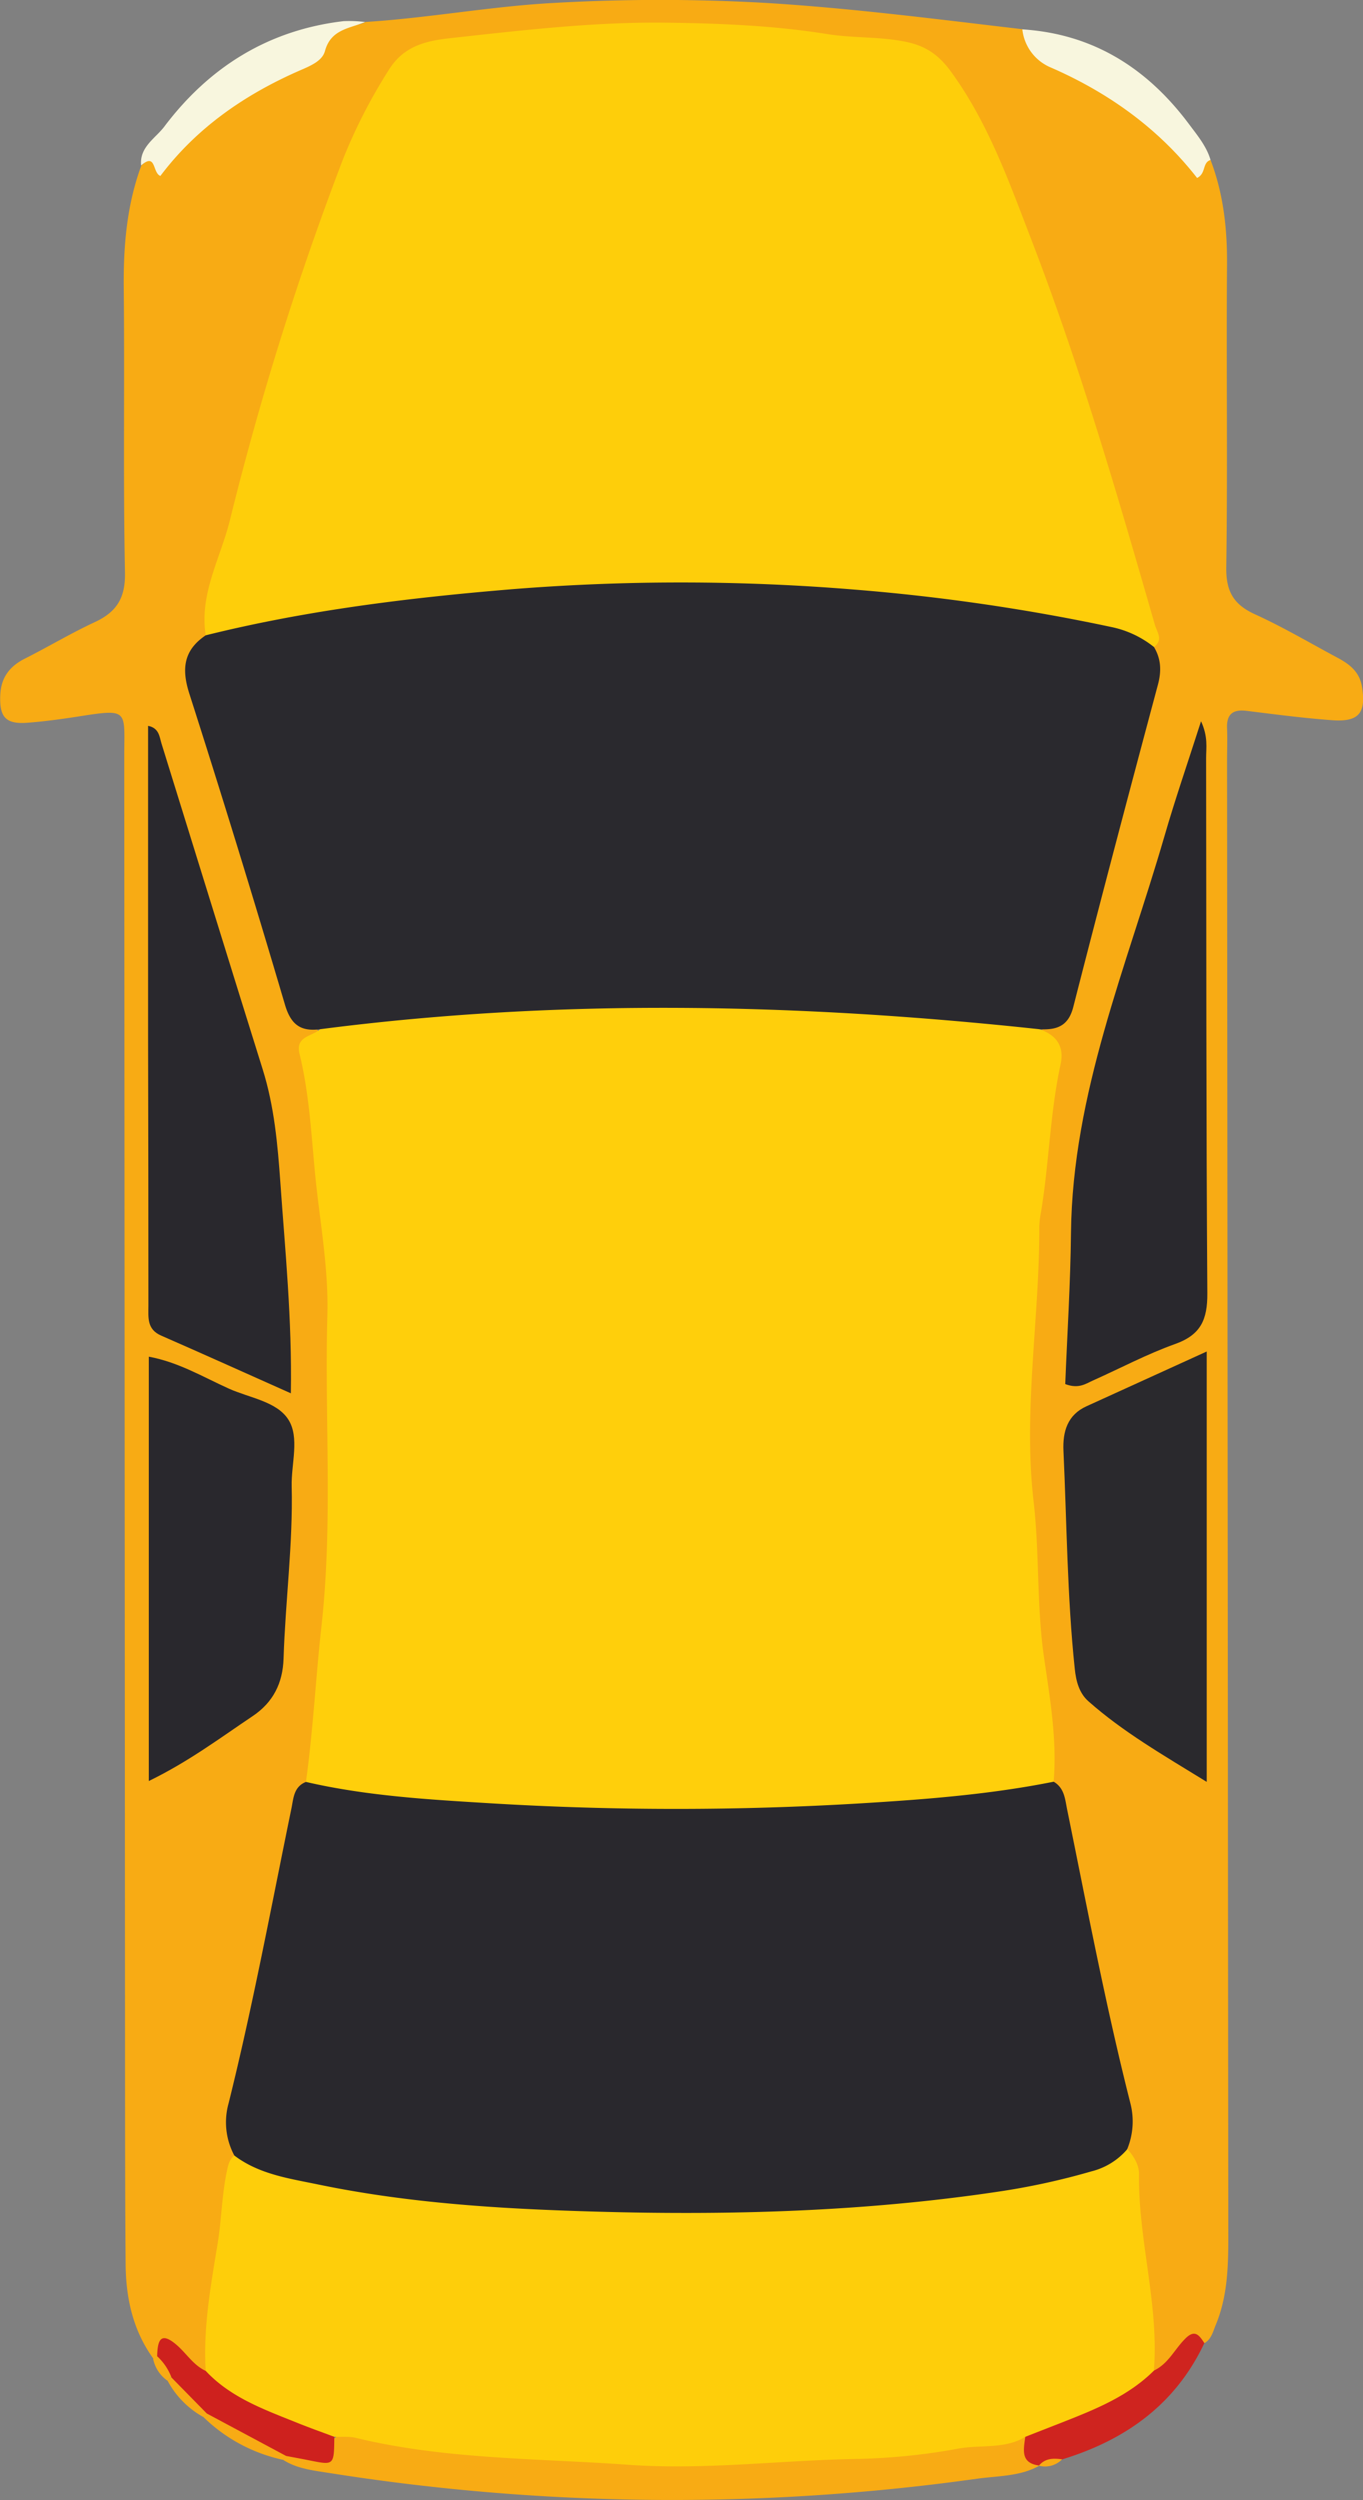 <svg id="Слой_1" data-name="Слой 1" xmlns="http://www.w3.org/2000/svg" viewBox="0 0 379.3 695.48"><rect x="0" y="0" width="379.3" height="695.48" fill="#808080" stroke="none"/><defs><style>.cls-1{fill:#f8ab14;}.cls-2{fill:#f8f6de;}.cls-3{fill:#cf241f;}.cls-4{fill:#ffcf0b;}.cls-5{fill:#fece0a;}.cls-6{fill:#2a292e;}.cls-7{fill:#29282d;}.cls-8{fill:#2a292d;}.cls-9{fill:#ce211e;}</style></defs><title>car3</title><path class="cls-1" d="M871.26,206.09c3.61,9.46,4.67,19.24,4.58,29.35-.22,28,.2,55.95-.21,83.92-.1,6.7,2,10.37,7.94,13.09,7.87,3.58,15.34,8,23,12.1,3.32,1.77,6.11,3.88,6.81,8,1.22,7.33-.79,9.94-8.29,9.39-8-.59-15.9-1.63-23.82-2.61-3.87-.48-5.6,1-5.42,4.91.13,3,0,6,0,9q.16,205.32.35,410.64c0,8.37-.24,16.67-3.52,24.53-.75,1.81-1.18,3.87-3.08,5-4.52-.38-5.75,3.83-8.44,6s-5.46,4.65-7.58-.64c-2.27-19.67-3.56-39.45-7.19-58.94.55-18-5.63-34.77-9.17-52S831,673,825.43,656.2c-4.48-37.28-8.16-74.67-6.67-112.21,1-26.16,2-52.43,6.38-78.36,1-5.75.87-11.21-2-16.42,8.75-7.73,9.62-18.85,12.49-29.11,5.81-20.76,10.94-41.7,16.52-62.52,1.38-5.15,2.43-10.33,1.7-15.71-3.56-20.4-11-39.72-16.76-59.47-7.49-25.55-16.84-50.49-27-75.12-1-2.46-2.32-4.8-3.31-7.26-7.07-17.41-18.68-26.38-38.74-26.54-14.1-.12-28.53-2.12-42.7-2.69C702.21,169.88,679,172,656,176c-8.29,1.41-12.15,7.66-15.63,14.16-10.76,20.06-17.12,41.83-24.17,63.31-7.78,23.72-13.38,48.07-20.66,71.93-1.18,3.86-1,7.91-1.92,11.81-5.76,8.17-4.46,16.33-1.41,25.37,6.58,19.47,12.51,39.17,18.4,58.87,3,9.94,4.47,20.62,13.37,27.74-2.4,5.06-2.12,10.34-1.26,15.65,7.12,44.25,6.87,88.88,5.48,133.41-.61,19.44-1.19,39.22-6.36,58.32a54.09,54.09,0,0,0-4.64,14.11q-6.49,33.69-14.24,67.11c-1.82,7.8-2.84,15.64-1.95,23.65-2.61,19-5.57,37.94-7.31,57-1.19,4-3.54,4-6.7,2.08-2.37-1.42-3.93-4.73-7.53-3.47a7.25,7.25,0,0,1-2.36.76c-5.72-7.85-7.69-16.85-7.77-26.32-.15-18.64-.15-37.28-.16-55.92q-.12-181.76-.22-363.51c0-13.09,1.47-13.39-13.21-11.09-4.6.71-9.23,1.34-13.87,1.68-5.92.42-7.68-1.6-7.43-7.64.19-4.84,2.51-8,6.78-10.17,6.54-3.29,12.84-7.08,19.47-10.16,6.11-2.83,8.6-6.68,8.46-13.84-.53-26.29-.07-52.6-.34-78.89-.13-11.76.8-23.25,4.9-34.35,16.18-14.08,36.23-22.71,52.18-37.05,3.26-2.93,7-1.09,10.17-2.86,17.58-1.09,34.94-4.37,52.56-5.3a520.43,520.43,0,0,1,58.85,0c23.92,1.46,47.66,4.53,71.43,7.32a67.52,67.52,0,0,0,18.24,13.05c9.11,4.68,17.56,10.55,24.45,18.32C864.19,204.08,866.94,206.56,871.26,206.09Z" transform="translate(-534.38 -161.58)"/><path class="cls-1" d="M823.69,847.48c-5.4,3.06-11.55,2.84-17.39,3.66a610.76,610.76,0,0,1-180.8-1.67c-4.24-.66-8.58-1.17-12.34-3.58l.77-1.2c5.84-1.07,11.69-2.14,15.86-7.05,8.45-1,16.48,1.76,24.71,2.68a617.08,617.08,0,0,0,152.13-1.44,44.5,44.5,0,0,1,10.93-.58C822.24,839.59,822.31,844,823.69,847.48Z" transform="translate(-534.38 -161.58)"/><path class="cls-2" d="M636,167.7c-4.33,1.82-9.55,2-11.19,8.09-.76,2.79-4.12,4.14-6.89,5.35-15.37,6.7-28.84,16-38.9,29.38-2.24-.76-1.13-6.63-5.37-2.91-.5-5.12,4-7.56,6.44-10.79,12.51-16.59,29-26.91,49.94-29.36A37.46,37.46,0,0,1,636,167.7Z" transform="translate(-534.38 -161.58)"/><path class="cls-2" d="M871.26,206.09c-2.35.7-1.19,3.75-3.75,5-10.71-13.73-24.57-23.68-40.63-30.7a13,13,0,0,1-8-10.64c19.72,1.25,34.75,10.82,46.34,26.31C867.54,199.18,870.12,202.22,871.26,206.09Z" transform="translate(-534.38 -161.58)"/><path class="cls-3" d="M823.69,847.48c-5.45-.61-4.43-4.44-4-8a4.63,4.63,0,0,1,3-3.6c11.65-3.31,21.25-11.1,32.71-14.78,4.12-1.88,5.89-6.07,8.9-9,2.68-2.66,3.89-.71,5.23,1.31-8.05,17.11-22,27-39.62,32.37-2,1.23-4.69-.22-6.46,1.77Z" transform="translate(-534.38 -161.58)"/><path class="cls-1" d="M613.16,845.89A45.28,45.28,0,0,1,591,834a2.84,2.84,0,0,1,2-1.73c7.77,2.84,15.81,5.25,21,12.49Z" transform="translate(-534.38 -161.58)"/><path class="cls-1" d="M591,834a25,25,0,0,1-10-10.15l1.15-1c5.52,1.15,9,4.3,9.75,10.06Z" transform="translate(-534.38 -161.58)"/><path class="cls-1" d="M581,823.89a9.78,9.78,0,0,1-4-6.07l1-.81c3.59.46,5.13,2.31,4,5.94Z" transform="translate(-534.38 -161.58)"/><path class="cls-1" d="M823.49,847.52c1.73-2.1,4-2.11,6.46-1.77A6.69,6.69,0,0,1,823.49,847.52Z" transform="translate(-534.38 -161.58)"/><path class="cls-4" d="M619.52,657.3c2-14.39,2.72-28.92,4.32-43.32,3.22-28.85.85-57.69,1.64-86.51.38-13.58-2.27-26.94-3.52-40.4-1-10.85-1.63-21.72-4.23-32.35-1.19-4.88,3.48-4.77,5.66-6.77,3.16-4.24,8.08-4.71,12.57-4.95,37.75-2,75.35-6.88,113.37-3.29,17.45,1.65,35.16,1.29,52.71,2.7,7.47.6,15.39-.1,21.64,5.5,4.65,1.63,6.94,4.69,5.84,9.76-2.94,13.56-3.19,27.48-5.45,41.14a25.07,25.07,0,0,0-.47,3.94c.09,25.52-4.53,51.07-1.59,76.45,1.68,14.49.81,29,2.91,43.49,1.64,11.3,3.66,22.9,2.67,34.55-2.28,3.38-5.88,4.33-9.53,4.74-16.54,1.87-33,4.64-49.71,4.48-16.34-.15-32.51,3.12-48.88,2.08-29.55-1.86-59.24-1.81-88.62-6.08C626.55,661.84,622.11,661.62,619.52,657.3Z" transform="translate(-534.38 -161.58)"/><path class="cls-5" d="M591.63,338.32c-1.83-11.47,4.08-21.4,6.7-31.91a851.37,851.37,0,0,1,31.54-100.63A149.25,149.25,0,0,1,642.6,181c4.92-7.91,12.78-8.32,19.95-9.12,18.76-2.07,37.67-4.18,56.49-4,15.13.17,30.45.76,45.56,3.18,7.16,1.15,14.5.66,21.76,2.13,5.73,1.15,9.35,3.75,12.71,8.39,10.33,14.21,16.1,30.53,22.3,46.63,13.49,35,24,71.06,34.37,107.11.61,2.12,2.46,4.26-.23,6.25-17.61-3.22-35-7.26-52.81-9.72-64.86-9-129.32-6.38-193.55,5.66C603.41,338.6,597.61,341.37,591.63,338.32Z" transform="translate(-534.38 -161.58)"/><path class="cls-6" d="M591.63,338.32c28.16-7,56.83-10.48,85.68-12.86a589.53,589.53,0,0,1,94.71.13,558.37,558.37,0,0,1,72,10.5,28,28,0,0,1,11.5,5.5c2,3.34,2.09,6.73,1.08,10.51-8,29.85-15.9,59.71-23.55,89.64-1.4,5.46-4.75,6.38-9.35,6.17-66.76-7.19-133.53-8.66-200.29,0-5.34.67-8.08-1.22-9.74-6.86q-12.78-43.33-26.56-86.37C584.87,347.76,585.4,342.5,591.63,338.32Z" transform="translate(-534.38 -161.58)"/><path class="cls-7" d="M619.52,657.3c16.87,3.9,34.12,4.9,51.29,5.94a854.21,854.21,0,0,0,103.45,0c17.86-1.09,35.73-2.47,53.33-6,3,1.73,3.18,4.87,3.76,7.75,5.57,27.32,10.75,54.72,17.61,81.76a20.22,20.22,0,0,1-.89,12.69c-1.21,7.59-7.75,8.5-13.3,10.12-18.28,5.34-37.21,7.29-56.06,8.5-24.48,1.58-49,3.74-73.61,2.29-29.8-1.74-59.77-2.36-88.94-9.76-6.23-1.58-13.4-2.11-16.57-9.36a19.54,19.54,0,0,1-1.6-14.5c6.75-27.13,11.85-54.62,17.48-82C616.07,661.83,616.1,658.65,619.52,657.3Z" transform="translate(-534.38 -161.58)"/><path class="cls-5" d="M599.59,761.23c6.89,5.23,15.24,6.38,23.33,8.06,25.51,5.29,51.44,6.82,77.37,7.55,37.29,1.06,74.53,0,111.52-5.5a196.28,196.28,0,0,0,26.3-5.7,19.24,19.24,0,0,0,10-6.2c1.81,2,3.28,4.44,3.24,7-.24,18.35,5.6,36.23,4.13,54.65-7.22,7.16-16.43,10.81-25.65,14.44l-10.08,3.94c-5.67,3.48-12.32,2.19-18.42,3.25a174.82,174.82,0,0,1-27.58,2.9c-21.52.3-43,3.18-64.56,1.64-25.31-1.81-50.87-1.45-75.79-7.48-1.89-.46-4-.22-6-.31-14.36-1.35-27.41-5.29-35.78-18.34-.72-11.9,1.37-23.5,3.29-35.17,1.12-6.76,1.19-13.69,2.62-20.45C597.89,763.87,598.2,762.33,599.59,761.23Z" transform="translate(-534.38 -161.58)"/><path class="cls-7" d="M615.32,549.19c-13.06-5.82-24.53-11-36.08-16.05-4.07-1.76-3.55-5.11-3.56-8.41q0-37.49-.09-75c0-28.65,0-57.31,0-86.22,3.11.6,3.16,3.1,3.76,5,9.39,30.18,18.69,60.39,28.13,90.55,3.22,10.27,4.17,20.87,4.92,31.49C613.73,509.53,615.66,528.42,615.32,549.19Z" transform="translate(-534.38 -161.58)"/><path class="cls-7" d="M830.82,546.62c.54-13.74,1.45-27.93,1.6-42.12.42-38.73,15.48-74,26-110.27,3-10.37,6.53-20.58,10.19-32,2,4.35,1.41,7.35,1.41,10.27.08,49.6,0,99.21.34,148.81.06,7.38-1.8,11.62-9,14.18-7.81,2.79-15.2,6.73-22.79,10.12C836.54,546.51,834.57,548.05,830.82,546.62Z" transform="translate(-534.38 -161.58)"/><path class="cls-8" d="M870.19,537.56V657.29c-12.25-7.54-23.3-13.9-32.94-22.44-2.55-2.26-3.42-5.55-3.78-9-2.12-20.17-2.21-40.44-3.15-60.67-.24-5.36,1.13-10,6.42-12.39C847.25,548,857.79,543.21,870.19,537.56Z" transform="translate(-534.38 -161.58)"/><path class="cls-7" d="M575.79,657.05V539c8.28,1.53,15.12,5.66,22.24,8.87,5.74,2.59,13.33,3.56,16.57,8.59s.79,12.33.95,18.64c.38,16-1.76,31.92-2.26,47.9-.21,6.74-2.85,12.15-8.61,16C595.65,645.05,586.94,651.62,575.79,657.05Z" transform="translate(-534.38 -161.58)"/><path class="cls-9" d="M591.63,821.15c7,7.49,16.44,10.81,25.63,14.51,3.35,1.35,6.77,2.56,10.15,3.83-.06,7.94-.06,7.93-6.79,6.58-2.2-.45-4.41-.84-6.62-1.26L591.93,833l-9.82-10a15.39,15.39,0,0,0-4-5.93c.13-4,.7-7.24,5.46-3.11C586.28,816.29,588.19,819.57,591.63,821.15Z" transform="translate(-534.38 -161.58)"/></svg>